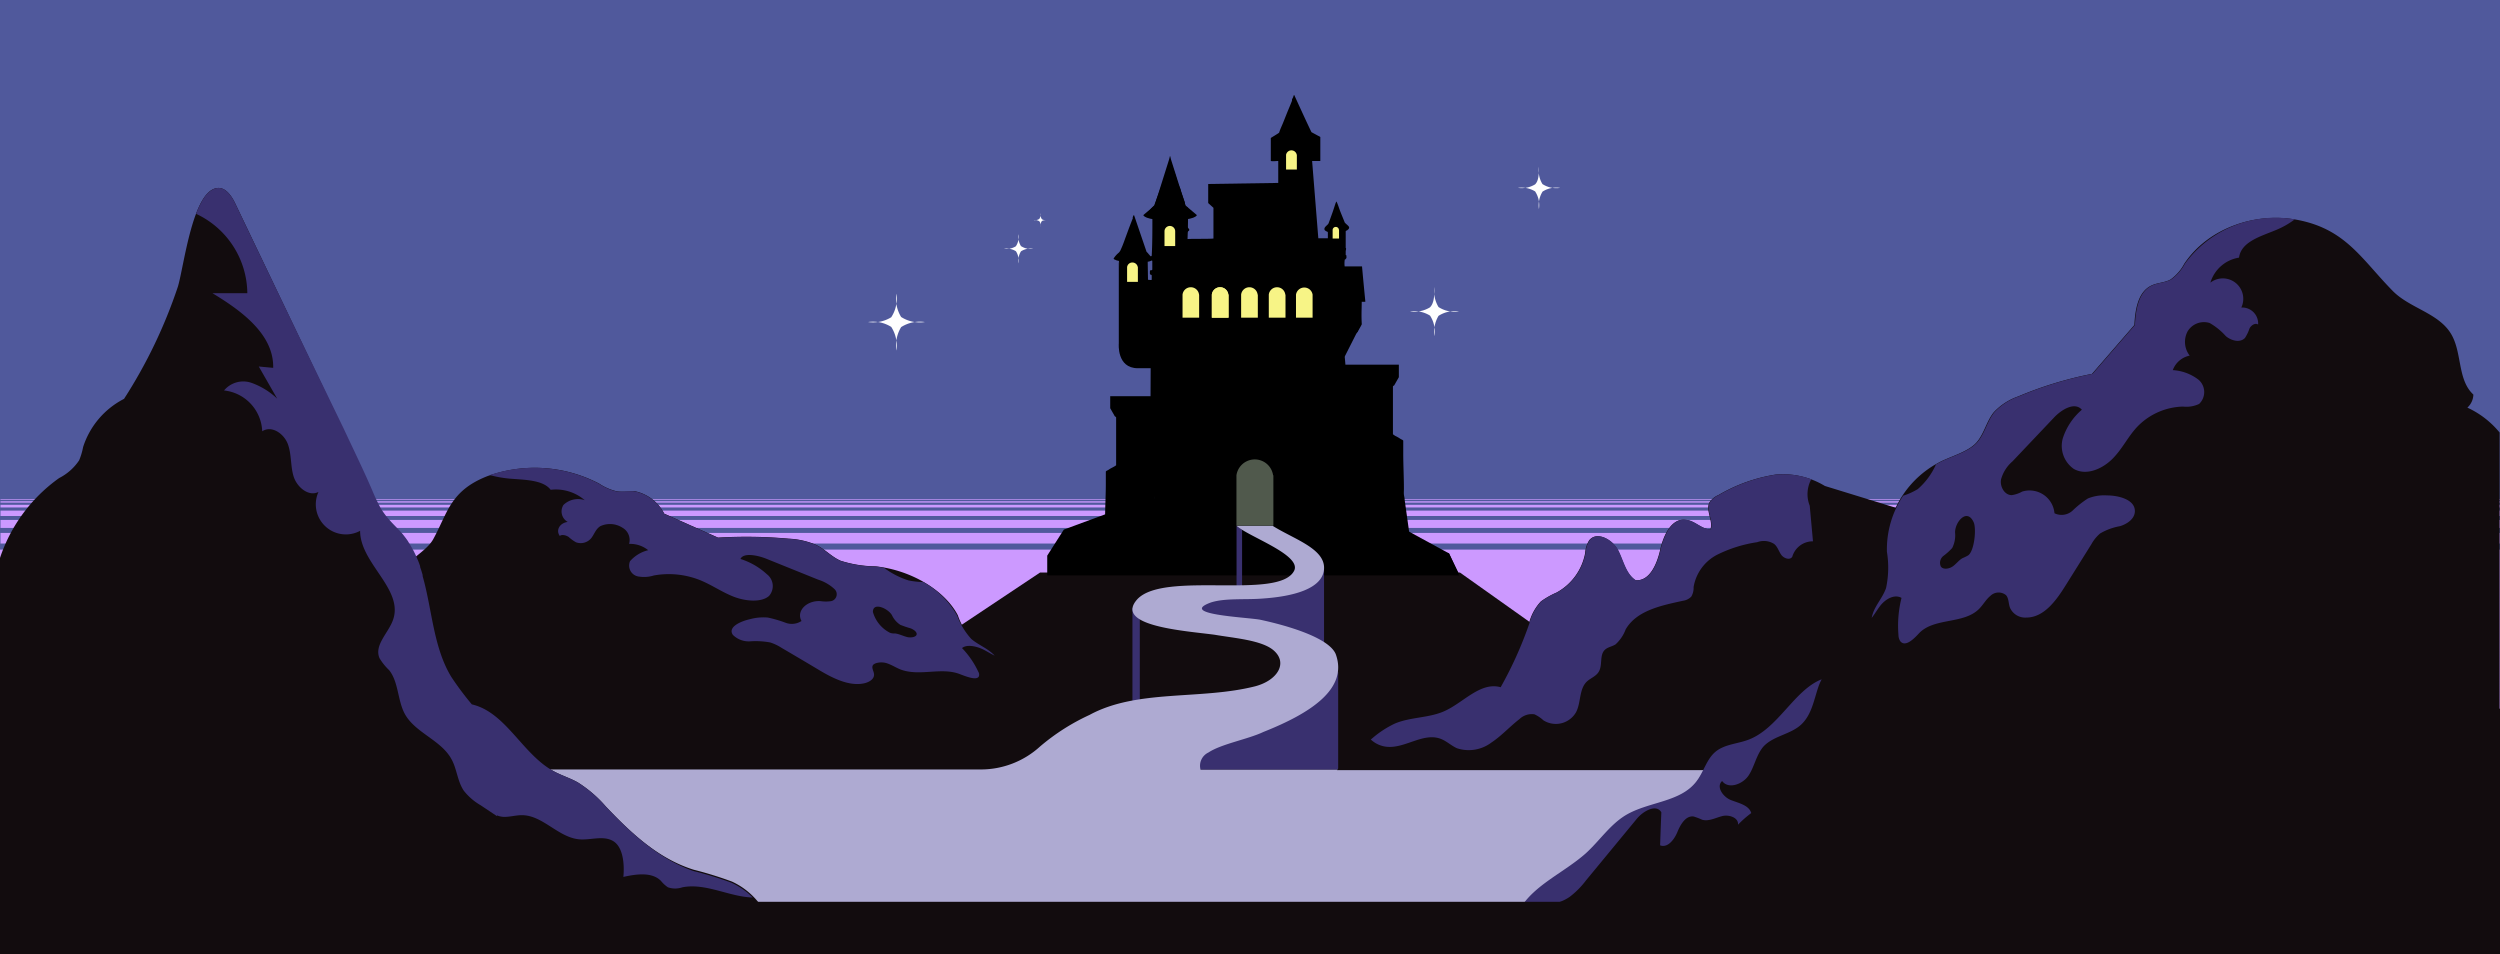 <svg xmlns="http://www.w3.org/2000/svg" viewBox="0 0 262 100">
  <rect x="0" y="0" width="262" height="100" fill="#808080" stroke="none"/>
  <g id="wrapper-layer" data-name="Layer 6">
    <path style="fill: #50599c" transform="rotate(180 131 50)" d="M0 0h262v100H0z"/>
    <path style="fill: #c9f" d="M0 57.6h262.05v23.21H0zM.05 55.85h262.01v1.11H.05zM.05 54.49h262.01v.84H.05zM.05 53.51h262.01v.57H.05zM.05 52.9h262.01v.28H.05zM.05 52.53h262.01v.14H.05zM.05 52.32h262.01v.07H.05z"/>
    <path style="fill: #120c0e; fill-rule: evenodd;" d="M109 60 76 82h108l-31-22"/>
    <path style="fill: #120c0e; fill-rule: evenodd;" d="M62.79 50.68a5.71 5.71 0 0 0 1.82.8c.65.11 1.29 0 1.94 0a4.49 4.49 0 0 1 3.06 2.35l5.64 2.51a49.67 49.67 0 0 1 7.41.11 8.27 8.27 0 0 1 2.8.62c1 .46 1.64 1.25 2.63 1.69a12.37 12.37 0 0 0 3.67.59c3.7.39 7.26 2.51 8.62 5.13a7.33 7.33 0 0 0 1.47 2.52c.61.53 1.47.89 2.1 1.42a4.06 4.06 0 0 1 1.31 3.31 15.38 15.38 0 0 1-.49 4 6.81 6.81 0 0 0-.32 1.54 13.3 13.3 0 0 0 .27 2.23c.48 4-2.75 7.27-6.27 9.91a65.13 65.13 0 0 1-12.78 7.43 12 12 0 0 1-4.3 1.16 22.62 22.62 0 0 1-5.41-.8 34.28 34.28 0 0 0-7.96-.65 17.05 17.05 0 0 1-5.52-.25c-4.78-1.41-5.33-6.69-9.79-8.69-1.3-.59-2.8-.82-4.09-1.42-2.48-1.19-3.6-3.43-4.25-5.48a5.72 5.72 0 0 0-1-2c-.53-.63-1.32-1.14-1.92-1.73-2-2-1.47-4.45-.87-6.61.47-1.67 1-3.44 2.69-4.53a1.92 1.92 0 0 1-1-.78c.86-1.31-.64-3-.37-4.53.3-1.66 2.67-2.53 3.51-4 1.52-2.74 1.76-5.09 5.69-6.63a14.56 14.56 0 0 1 11.71.78Z"/>
    <path style="fill: #39306f; fill-rule: evenodd;" d="M61.28 52.42a2.19 2.19 0 0 0-2.23.5 1.26 1.26 0 0 0 .45 1.78c-.84.1-1.28.87-.83 1.47.19-.19.65-.08.92.1a4.34 4.34 0 0 0 .77.56 1.43 1.43 0 0 0 1.64-.48c.3-.41.44-.91.92-1.21a2.41 2.41 0 0 1 2.29.15 1.49 1.49 0 0 1 .72 1.71 3 3 0 0 1 2 .66 3.68 3.68 0 0 0-1.9 1.15 1.16 1.16 0 0 0 .97 1.62 3.39 3.39 0 0 0 1.52-.12 8.82 8.82 0 0 1 4.8.47c1.25.5 2.31 1.26 3.56 1.75s2.91.63 3.71-.07a1.56 1.56 0 0 0-.22-2.28 7.32 7.32 0 0 0-2.77-1.6c.31-.69 1.79-.4 2.77 0l5.38 2.17a4.48 4.48 0 0 1 1.72 1A.74.74 0 0 1 87.1 63a3.8 3.8 0 0 1-1.1 0c-1.47-.1-2.58 1.05-2 2.08a1.86 1.86 0 0 1-1.71.17 13 13 0 0 0-1.82-.53 5.28 5.28 0 0 0-1.83.16c-1.09.24-2.4.86-1.83 1.66a2.36 2.36 0 0 0 1.84.67 8.42 8.42 0 0 1 2.07.12 4.92 4.92 0 0 1 1.18.56q2 1.17 3.94 2.33c1.39.83 3.12 1.72 4.68 1.4.59-.12 1.1-.46 1.08-.93 0-.31-.27-.65-.14-.94s.88-.42 1.42-.26 1 .48 1.52.68c2 .74 4.25-.28 6.2.48.73.28 1.84.71 2 .19a.57.57 0 0 0-.08-.45 9 9 0 0 0-1.7-2.47c.49-.42 1.53-.2 2.25.16.39.2.77.44 1.17.63a3.68 3.68 0 0 0-.35-.33c-.63-.53-1.49-.89-2.1-1.42a7.33 7.33 0 0 1-1.47-2.43A9.16 9.16 0 0 0 96.77 61a8.86 8.86 0 0 1-1.55-.17 8.54 8.54 0 0 1-2.58-1.33c-.29-.05-.58-.1-.88-.13a12.37 12.37 0 0 1-3.67-.59c-1-.44-1.66-1.23-2.63-1.69a8.27 8.27 0 0 0-2.8-.62 49.67 49.67 0 0 0-7.41-.11l-5.64-2.51a4.49 4.49 0 0 0-3.06-2.35c-.65-.08-1.29.07-1.94 0a5.71 5.71 0 0 1-1.82-.8 14.59 14.59 0 0 0-11.46-.91 12.14 12.14 0 0 0 2.07.37c1.56.13 3.51.12 4.31 1.17a4.64 4.64 0 0 1 3.57 1.09Zm30.2 11.71c0-1.09 1.62-.35 2 .35a2.45 2.45 0 0 0 .87 1 10.51 10.51 0 0 0 1.08.37c.35.13.7.4.63.66s-.61.35-1 .25-.79-.3-1.21-.37c-.21 0-.41 0-.61-.09a3.51 3.51 0 0 1-1.76-2.17Z"/>
    <path style="fill: black; fill-rule: evenodd;" d="M151.86 58a1.88 1.88 0 0 0-1 0c-.08-.17-.18-.33-.25-.51-.28-.13-.5-.3-.78-.42 0 0-.06 0-.1-.06s-.24 0-.36-.08a1.68 1.68 0 0 1-.42-.17 1.92 1.92 0 0 1-.17-.13h-.05c-.35-.24-.67-.63-1.05-.87-.15-1.08-.31-2.23-.47-3.36 0-.2-.06-.38-.08-.57s0-.4 0-.61c0-1.22-.07-2.48-.07-3.75v-1.29c-.06-.09-.18-.12-.27-.17l-.26-.17-.29-.15a2.4 2.4 0 0 1-.26-.18v-5c0-.08.15-.09.17-.19l.45-.79v-1.31H141c-.05-.7-.17-1.71-.21-2.34 0 0 0-.05 0 0s.11-.16.19-.21c.18-.2.4-.36.59-.55h.29a.39.39 0 0 0 .11-.17c.09 0 .14 0 .21-.06s0-.07.08-.06c.14-.28.31-.55.45-.83-.06-.75 0-1.59 0-2.38a1.56 1.56 0 0 0 .38 0c-.12-1.23-.24-2.46-.35-3.7h-1.82a2.54 2.54 0 0 1 0-.63v-.06a.26.26 0 0 1 .11-.07c0-.06.09-.08.08-.17s0-.18 0-.21l-.08-.06v-.36c0-.13.09-.33 0-.38v-1.73c0-.09.17-.08.21-.17a.31.31 0 0 0 .15-.21c0-.13-.1-.2-.21-.31a2 2 0 0 1-.25-.24c-.14-.36-.31-.76-.46-1.14s-.24-.73-.41-1.07a1.31 1.31 0 0 0-.12.27c-.09.27-.18.57-.28.85s-.28.79-.42 1.16a.45.45 0 0 1-.12.16c-.08.09-.32.26-.32.43s.08.17.15.23.19.05.21.15v.61h-1l-.65-8.1h.86v-2.51a1 1 0 0 0-.23-.13l-.7-.38c-.62-1.29-1.21-2.6-1.81-3.9-.08.06-.08.17-.11.25a1.67 1.67 0 0 0-.12.23.93.93 0 0 1 0 .13c-.16.42-.37.9-.55 1.35s-.26.66-.4 1-.29.64-.4 1c-.27.19-.58.36-.87.55v2.41c.22.06.56 0 .78 0v2.3l-7.34.11v2l.55.5V25c-.92.06-1.91 0-2.87.06v-.63s0-.08.08-.09.08 0 .11-.06.14-.09.15-.19-.35-.42-.43-.59c-.27-.75-.54-1.5-.8-2.26-.06 0-.06.08-.08.11s-.1.26-.15.4c-.19.51-.41 1.09-.61 1.6a.35.35 0 0 1 0 .13c-.13.14-.36.28-.44.5s.24.26.38.38v1.69a.4.4 0 0 0-.07.21.3.3 0 0 0 0 .19v.21c0 .07-.17.18-.15.38s0 .16.09.19.13 0 .14.13a1 1 0 0 0 .95 1 16.07 16.07 0 0 1-.12 2c-.16 1.9-2.42 21.83-2.6 23.76l-4 .18a3.47 3.47 0 0 0-1.2 0h-.1c-.29.08-.6.2-.91.29l-.3.09h-.12l-.19.08h-.22a2.54 2.54 0 0 0-.38.16 2.74 2.74 0 0 0-1 .62.58.58 0 0 0-.1.12l-.06.07v.08c-.07.1-.18.22-.25.34a5.24 5.24 0 0 0-.27.53c0 .07-.05.13-.07.19s0 0 0 .06 0 .16-.09.21v3h41.41Z"/>
    <path style="fill: #50594c; fill-rule: evenodd;" d="M133.42 49.81a1.94 1.94 0 0 0-3.84 0v5.28h3.87v-5.28Z"/>
    <path style="fill: #f7f486; fill-rule: evenodd;" d="M123.6 24.71a.34.34 0 0 0-.67 0v.88h.67v-.92Z"/>
    <path style="fill: black; fill-rule: evenodd;" d="M117.28 32.43a1.92 1.92 0 0 0 .47 1.13h5.74a1.09 1.09 0 0 1 .53.13c.37-6.52.64-12 .39-12s-.2-.35-.26-.54c-.13-.38-.27-.76-.41-1.18 0-.11-.06-.22-.1-.32s-.1-.17-.13-.26c-.14-.39-.24-.81-.38-1.21s-.3-.79-.42-1.18c-.13 0-.07.2-.16.25-.51 1.44-1.07 2.85-1.59 4.28a3.41 3.41 0 0 0-.45.48c-.14.15-.35.26-.42.48s.12.17.23.22l.29.13s.17 0 .16.1c0 1.26 0 2.62-.07 3.86-.12.16-.19-.06-.29-.13a1.67 1.67 0 0 0-.25-.28l-1.31-3.84c-.08 0-.1.13-.13.2s0 .07 0 .12c-.14.36-.33.84-.48 1.25s-.27.73-.41 1.12-.23.61-.36.89a1 1 0 0 1-.22.35 2.46 2.46 0 0 0-.54.61c0 .1.18.13.29.19s.28 0 .28.16v3Zm3-5a1.29 1.29 0 0 0 .42-.13s.06 0 .06.07v.86c0 .09-.08.09-.16.09s-.08.07-.09.13v.23c0 .14.17.08.19.19v.45c-.08.06-.26 0-.39 0Z"/>
    <path style="fill: black; fill-rule: evenodd;" d="m121 21.54-1.18 1s.06.55 2.82.55v-6.76Z"/>
    <path style="fill: black; fill-rule: evenodd;" d="m124.25 21.54 1.18 1s-.07.55-2.83.55v-6.76ZM142.61 31.56l.05 2.38-1.76 3.48-1.24-2.93M117.25 27.45V36s-.24 2.59 2 2.59h4V33l-5.16-1.08"/>
    <path style="fill: black; fill-rule: evenodd;" d="m120.59 38.56-.07 15.53 4.36-17.37"/>
    <path style="fill: black; fill-rule: evenodd;" d="M115.26 59c.16-1.07.31-2.23.48-3.36 0-.19.05-.38.07-.57s0-.4 0-.61c0-1.22.08-2.48.08-3.74v-1.3c.06-.09.17-.11.26-.17s.18-.12.27-.17l.28-.15a1.53 1.53 0 0 0 .27-.17v-5c0-.09-.15-.1-.17-.19l-.45-.79v-1.26H121v15.25"/>
    <path style="fill: black; fill-rule: evenodd;" d="m115.83 53.9-4.34 1.6-1.74 2.73v2.07h43.16l-1.05-2.3-4.22-2.3h-23.02l-8.79-1.8z"/>
    <path style="fill: #39306f; fill-rule: evenodd;" d="M138.76 59.61v8.24l-15.07-3.75 1.19-1.62 10.81-1.31 3.07-1.56z"/>
    <path style="fill: #39306f; fill-rule: evenodd;" d="M129.59 55.12v6.25l.58.58v-6.42M140.24 70.41v10.26h-19.28M118.68 63.73h.77v10.54h-.77z"/>
    <path style="fill: #aeaad2" d="M125.82 80.67a1.54 1.54 0 0 1 .83-1.81c1.35-.9 4.16-1.39 5.75-2.15 4.89-1.94 8.93-4.5 7.58-8.17-.73-1.73-5.13-3-7.95-3.6-1.59-.27-8.56-.55-5.13-1.8 1.47-.48 3.67-.27 5.38-.41 3.18-.21 6.36-1 6.48-3.12s-3.18-3.11-5.38-4.5h-3.79c1.34 1.18 7 3.11 6 4.77-1.71 3-13.57-.07-16.39 2.91-2.56 2.83 5 3.32 8.08 3.73 2 .35 5 .56 6.23 1.67 1.47 1.31.37 3.11-1.95 3.73-5.75 1.46-12.36.28-17.37 3a22.44 22.44 0 0 0-5.19 3.31 9.21 9.21 0 0 1-6.21 2.41H44.63V100H214V80.67Z"/>
    <path style="fill: #f7f486; fill-rule: evenodd;" d="M140.32 24.11a.33.33 0 0 0-.66 0V25h.67v-.92ZM135.9 16.22a.57.57 0 0 0-1.12 0v1.55h1.13v-1.55ZM128.73 30.88a.87.87 0 0 0-1.73 0v2.41h1.75v-2.41ZM131.8 30.88a.87.87 0 0 0-1.73 0v2.41h1.75v-2.41ZM134.7 30.88a.87.87 0 0 0-1.73 0v2.41h1.75v-2.41ZM137.56 30.88a.88.88 0 0 0-1.74 0v2.41h1.74v-2.41ZM123.16 24.24a.56.56 0 0 0-1.12 0v1.55h1.12v-1.55ZM119.24 28a.57.57 0 0 0-.56-.49.55.55 0 0 0-.56.49v1.54h1.13V28ZM125.66 30.88a.87.87 0 0 0-1.73 0v2.41h1.74v-2.41Z"/>
    <path style="fill: #f7f486; fill-rule: evenodd;" d="M128.73 30.88a.87.87 0 0 0-1.73 0v2.41h1.75v-2.41Z"/>
    <path style="fill: #fefefe" d="M150.76 33.1a3.11 3.11 0 0 1 2.14-.46 3.11 3.11 0 0 1-2.14-.46 3.18 3.18 0 0 1-.43-2.1c0 1-.06 1.72-.47 2.13a3.17 3.17 0 0 1-2.09.43 3.12 3.12 0 0 1 2.1.44 3.08 3.08 0 0 1 .46 2.14 3.26 3.26 0 0 1 .43-2.12ZM107 26.34a1.84 1.84 0 0 1 1.27-.27 1.82 1.82 0 0 1-1.27-.28 1.81 1.81 0 0 1-.26-1.24 1.79 1.79 0 0 1-.28 1.26 1.86 1.86 0 0 1-1.24.26 1.85 1.85 0 0 1 1.25.26 1.86 1.86 0 0 1 .27 1.27 1.87 1.87 0 0 1 .26-1.26ZM109.17 23.19c.12-.11.31-.12.6-.12-.29 0-.49 0-.6-.13a.87.87 0 0 1-.12-.59.85.85 0 0 1-.13.59.86.86 0 0 1-.59.13.87.87 0 0 1 .59.12c.11.11.13.31.13.6a.9.9 0 0 1 .12-.6ZM94.44 34.28a3.65 3.65 0 0 1 2.49-.53 3.64 3.64 0 0 1-2.49-.53 3.65 3.65 0 0 1-.5-2.44 3.54 3.54 0 0 1-.54 2.47 3.69 3.69 0 0 1-2.43.5 3.59 3.59 0 0 1 2.43.51 3.6 3.6 0 0 1 .54 2.48 3.72 3.72 0 0 1 .5-2.46ZM161.66 20.08a2.67 2.67 0 0 1 1.84-.39 2.65 2.65 0 0 1-1.85-.4 2.73 2.73 0 0 1-.37-1.81c0 .88-.05 1.49-.4 1.84a2.72 2.72 0 0 1-1.8.37 2.72 2.72 0 0 1 1.8.37 2.65 2.65 0 0 1 .4 1.85 2.75 2.75 0 0 1 .38-1.83Z"/>
    <path style="fill: #120c0e; fill-rule: evenodd;" d="M214.57 74.27h47.76V100h-47.76z"/>
    <path style="fill: #120c0e; fill-rule: evenodd;" d="m217.25 58.93-26-8a8.51 8.51 0 0 0-5.14-1.2 17 17 0 0 0-6 2.14 2.16 2.16 0 0 0-.95.76c-.46.85.4 1.93.09 2.85-.94 0-1.65-.93-2.59-1-1.49-.21-2.34 1.63-2.67 3.11s-1.09 3.33-2.59 3.22c-1.05-.68-1.28-2.08-1.86-3.18s-2.22-2-3-1a2.9 2.9 0 0 0-.42 1.34 5.94 5.94 0 0 1-3 4.13 8.48 8.48 0 0 0-1.64.93 5.23 5.23 0 0 0-1.25 2.33 40.92 40.92 0 0 1-3 6.66c-2.12-.59-3.88 1.6-5.88 2.5-1.64.74-3.56.61-5.21 1.31a10.34 10.34 0 0 0-2.22 1.42 40.3 40.3 0 0 0-3.81 3.46H214V84l3.1.08a6.33 6.33 0 0 0 2.71-.32c1.92-.83 2.53-3.23 2.69-5.32a30.76 30.76 0 0 0-5.25-19.51Z"/>
    <path style="fill: #39306f; fill-rule: evenodd;" d="M185.92 57c.37.28.49.78.76 1.15s.9.59 1.15.2a2.24 2.24 0 0 1 2.17-1.62l-.34-3.73a3.28 3.28 0 0 1 .16-2.77 8.5 8.5 0 0 0-3.67-.5 17 17 0 0 0-6 2.14 2.16 2.16 0 0 0-.95.76c-.46.85.4 1.93.09 2.85-.94 0-1.65-.93-2.59-1-1.49-.21-2.34 1.63-2.67 3.11s-1.09 3.33-2.59 3.22c-1.05-.68-1.28-2.08-1.86-3.18s-2.22-2-3-1a2.9 2.9 0 0 0-.42 1.34 5.94 5.94 0 0 1-3 4.13 8.48 8.48 0 0 0-1.64.93 5.23 5.23 0 0 0-1.25 2.33 40.92 40.92 0 0 1-3 6.66c-2.12-.59-3.88 1.6-5.88 2.5-1.64.74-3.56.61-5.21 1.31a10.34 10.34 0 0 0-2.22 1.42l-.3.25a2.86 2.86 0 0 0 1.57.75c1.94.27 3.88-1.51 5.73-.83.63.23 1.13.73 1.74 1a3.94 3.94 0 0 0 3.61-.61c1.06-.7 1.91-1.66 2.92-2.44a1.87 1.87 0 0 1 1.58-.51 3.6 3.6 0 0 1 .94.63 2.44 2.44 0 0 0 3.42-.85c.53-1 .3-2.41 1.13-3.21.38-.36.94-.54 1.23-1 .45-.69.07-1.75.65-2.32.31-.3.77-.35 1.13-.58a4 4 0 0 0 1.06-1.57c1.16-2 3.78-2.51 6-3a1.48 1.48 0 0 0 .88-.44 1.85 1.85 0 0 0 .24-1 4.68 4.68 0 0 1 2.5-3.4 14.06 14.06 0 0 1 4.17-1.3 2 2 0 0 1 1.76.18Z"/>
    <path style="fill: #120c0e; fill-rule: evenodd;" d="M258.58 42.72a1.92 1.92 0 0 0 .63-1.37c-1.69-1.55-1.16-4.4-2.34-6.36-1.32-2.2-4.33-2.68-6.12-4.51-3.26-3.32-4.92-6.48-10-7.44-4.36-.83-9.33.84-11.84 4.6a4.7 4.7 0 0 1-1.44 1.65c-.61.34-1.38.33-2 .63-1.43.67-1.71 2.56-1.79 4.14l-4.44 5.12a39.43 39.43 0 0 0-7.73 2.36 6.37 6.37 0 0 0-2.57 1.67c-.75.94-1 2.21-1.76 3.11s-2.27 1.36-3.5 1.91a10.35 10.35 0 0 0-6 9.6 10.25 10.25 0 0 1-.09 3.79c-.31.91-1 1.66-1.35 2.57-.6 1.6-.06 3.38.62 5a32.36 32.36 0 0 0 2.92 5.36 15.3 15.3 0 0 1 1.27 2 26.29 26.29 0 0 1 1.05 3.14c1.88 5.6 7.28 9.19 12.58 11.79a85.35 85.35 0 0 0 17.94 6.44 12 12 0 0 0 5.25.4c1.93-.41 3.54-1.66 5.22-2.7a26.52 26.52 0 0 1 7.91-3.28c2-.45 4.08-.71 5.65-2 4.19-3.35 1.59-10.79 5.08-14.87.07-.08.15-.15.23-.23V45.33a9.47 9.47 0 0 0-3.38-2.61Z"/>
    <path style="fill: #39306f; fill-rule: evenodd;" d="M234.65 27c.22-1.67 2.28-2.23 3.84-2.88a8.91 8.91 0 0 0 2-1.13 11.78 11.78 0 0 0-11.52 4.65 4.7 4.7 0 0 1-1.44 1.65c-.61.34-1.38.33-2 .63-1.43.67-1.71 2.56-1.79 4.14l-4.44 5.12a39.43 39.43 0 0 0-7.73 2.36 6.3 6.3 0 0 0-2.57 1.67c-.75.94-1 2.21-1.76 3.11s-2.27 1.36-3.5 1.91a8.53 8.53 0 0 0-.85.44 7.35 7.35 0 0 1-1.91 2.59 7 7 0 0 1-1.53.69 10.12 10.12 0 0 0-1.7 5.88 10.25 10.25 0 0 1-.09 3.79c-.31.92-1 1.66-1.35 2.57a4 4 0 0 0-.16.57c.3-.38.56-.82.85-1.21.53-.72 1.5-1.33 2.28-.89a11.9 11.9 0 0 0-.32 3.9 1.2 1.2 0 0 0 .19.64c.54.66 1.45-.27 2-.87 1.61-1.62 4.62-.9 6.24-2.5.44-.43.73-1 1.2-1.38a1.23 1.23 0 0 1 1.65-.07c.3.36.24.91.42 1.34a1.74 1.74 0 0 0 1.7 1c1.83 0 3.11-1.76 4.08-3.31s1.83-2.92 2.74-4.38a4 4 0 0 1 .91-1.12 6.22 6.22 0 0 1 2.1-.77c.72-.23 1.47-.72 1.54-1.47.11-1.28-1.64-1.75-2.92-1.75a4.5 4.5 0 0 0-2 .32 10.26 10.26 0 0 0-1.6 1.27 1.71 1.71 0 0 1-1.9.28 2.62 2.62 0 0 0-3.39-2.27 3.13 3.13 0 0 1-1.09.37c-.76 0-1.26-.9-1.12-1.65a3.84 3.84 0 0 1 1.2-1.89l4.35-4.59c.79-.84 2.17-1.68 2.92-.82a6.61 6.61 0 0 0-2 3 2.94 2.94 0 0 0 1.15 3.2c1.27.73 2.92.05 4-1s1.68-2.4 2.69-3.45a6.88 6.88 0 0 1 4.77-2.08 3.08 3.08 0 0 0 1.68-.28 1.71 1.71 0 0 0-.07-2.54 4.9 4.9 0 0 0-2.69-1 2.38 2.38 0 0 1 1.77-1.52 2.35 2.35 0 0 1-.22-2.54 2 2 0 0 1 2.31-.88 6.74 6.74 0 0 1 1.7 1.38c.56.47 1.48.73 2 .19a4.2 4.2 0 0 0 .48-1c.17-.33.59-.61.9-.41a1.67 1.67 0 0 0-1.76-1.78 2.14 2.14 0 0 0-3.24-2.61 3.74 3.74 0 0 1 3-2.62Zm-28.38 31.2a4.6 4.6 0 0 1-.59.29c-.4.22-.67.62-1.05.88s-1 .34-1.23 0a.92.92 0 0 1 .27-1.11 6.06 6.06 0 0 0 .92-.83 2.93 2.93 0 0 0 .3-1.64c0-1.09 1.24-2.57 1.94-1.08.32.65.09 3.02-.56 3.49Z"/>
    <path style="fill: #120c0e; fill-rule: evenodd;" d="M80.46 96.14a7.68 7.68 0 0 0-3.75-3.75 39.34 39.34 0 0 0-4-1.24c-3.71-1.15-6.6-3.86-9.23-6.64A13.17 13.17 0 0 0 60.56 82c-.81-.46-1.72-.73-2.54-1.18-3.28-1.78-5-6.18-8.57-7a31.46 31.46 0 0 1-2.16-2.89c-2.77-4.57-1.79-10.91-5.23-15-.62-.74-1.37-1.38-1.93-2.17a12.14 12.14 0 0 1-1.21-2.35c-.94-2.19-2-4.34-3-6.49q-5.61-11.78-11.24-23.54c-.38-.81-1-1.75-1.87-1.68-2.62.19-3.52 8.2-4.17 10.35A52 52 0 0 1 13 41.8a8.64 8.64 0 0 0-4.29 5.05 6.84 6.84 0 0 1-.42 1.4A5.55 5.55 0 0 1 6.2 50.1 16.78 16.78 0 0 0 0 58.47V95a12.4 12.4 0 0 0 1.67 1.73 16.27 16.27 0 0 0 9 3.31h9.54a131.7 131.7 0 0 0 28.27-4q15.99.34 31.98.1Z"/>
    <path style="fill: #39306f; fill-rule: evenodd;" d="M22.27 19.87a1.81 1.81 0 0 0-.29.19l-.11.09a2.59 2.59 0 0 0-.35.38l-.07.09-.26.4-.1.2c-.07.12-.14.26-.21.4l-.09.2a5.19 5.19 0 0 0-.24.59 9.28 9.28 0 0 1 5.37 8.32h-3.65c3 1.82 6.44 4.29 6.36 7.82l-1.51-.14 1.93 3.37a7.65 7.65 0 0 0-2.7-1.66 2.62 2.62 0 0 0-2.87.8 4.48 4.48 0 0 1 4 4.28c1-.66 2.29.26 2.69 1.35s.26 2.31.61 3.41 1.58 2.13 2.6 1.59a3.15 3.15 0 0 0 4.36 4.08c0 3.43 4.61 6.13 3.44 9.36-.49 1.37-2 2.63-1.4 4a5.86 5.86 0 0 0 1 1.24c1 1.25.87 3.14 1.64 4.58 1.09 2 3.81 2.74 4.9 4.76.56 1 .62 2.32 1.29 3.3a6.14 6.14 0 0 0 1.76 1.52l1.71 1.14v-.08a2.05 2.05 0 0 0 .78.16c.61 0 1.22-.18 1.83-.18 2.19 0 3.79 2.32 6 2.53 1.2.11 2.52-.43 3.56.18s1.21 2.38 1.08 3.76c1.35-.3 3-.54 3.94.42a3.31 3.31 0 0 0 .73.67 2.31 2.31 0 0 0 1.51 0c2.45-.48 4.92 1 7.37 1.07a7.65 7.65 0 0 0-2.22-1.55 37 37 0 0 0-4-1.23C69 90 66.11 87.29 63.48 84.51A13.17 13.17 0 0 0 60.56 82c-.81-.46-1.72-.73-2.54-1.18-3.28-1.78-5-6.18-8.57-7a31.46 31.46 0 0 1-2.16-2.89c-1.89-3.12-2-7.07-3-10.56a.56.56 0 0 0 0-.12c-.08-.28-.16-.55-.26-.82v-.09a8.26 8.26 0 0 0-.34-.87.37.37 0 0 0-.05-.11c-.1-.24-.21-.46-.33-.69l-.13-.23a6.32 6.32 0 0 0-.33-.56l-.14-.23c-.17-.24-.35-.48-.55-.72-.46-.55-1-1-1.48-1.6a6.26 6.26 0 0 1-.45-.57 6.49 6.49 0 0 1-.36-.55 19.71 19.71 0 0 1-.85-1.8c-.94-2.19-2-4.34-3-6.49q-5.71-11.78-11.34-23.54c-.38-.81-1-1.75-1.87-1.68a1.3 1.3 0 0 0-.43.11Z"/>
    <path style="fill: #120c0e; fill-rule: evenodd;" d="M210.93 74.27 192.42 71c-3.86 0-5.55 5.26-9.16 6.62-1.15.44-2.49.47-3.44 1.25s-1.24 2.11-2 3.1c-1.67 2.22-5 2.12-7.41 3.55-1.66 1-2.76 2.7-4.19 4-2.59 2.35-6.51 3.74-7.44 7.12 16.27.58 32.59 1.17 48.82-.16h17.87Z"/>
    <path style="fill: #39306f; fill-rule: evenodd;" d="M181.41 83.85c-.82-.31-1.6-1.4-.93-2 .65.9 2.17.34 2.78-.59s.79-2.12 1.53-3c1.05-1.16 2.88-1.28 4-2.35s1.32-2.66 1.83-4.08c.08-.21.18-.42.29-.64-2.87 1.12-4.56 5.16-7.67 6.33-1.15.44-2.49.47-3.44 1.25s-1.24 2.11-2 3.1c-1.67 2.22-5 2.12-7.41 3.55-1.66 1-2.76 2.7-4.19 4-2.24 2-5.46 3.34-6.9 5.83 1.83-.25 3.7-.25 5.19-1.25a8.81 8.81 0 0 0 1.72-1.73l5.32-6.45c.67-.82 2.05-1.6 2.58-.69-.05 1.16-.09 2.31-.13 3.46.79.31 1.49-.61 1.81-1.39s.87-1.75 1.71-1.63a7.4 7.4 0 0 1 .89.34c.7.2 1.42-.22 2.13-.39s1.71.19 1.62.91a11.56 11.56 0 0 1 1.39-1.22c-.23-.82-1.3-1.04-2.12-1.36Z"/>
    <path style="fill: #120c0e; fill-rule: evenodd;" d="M0 94.51h262.33V100H0zM17.3 100.13l2.92-.13h-9.54a50.52 50.52 0 0 0 6.62.13Z"/>
    <path style="fill: #120c0e; fill-rule: evenodd;" d="M0 95v5h10.68a16.27 16.27 0 0 1-9-3.31A12.4 12.4 0 0 1 0 95Z"/>
  </g>
</svg>
